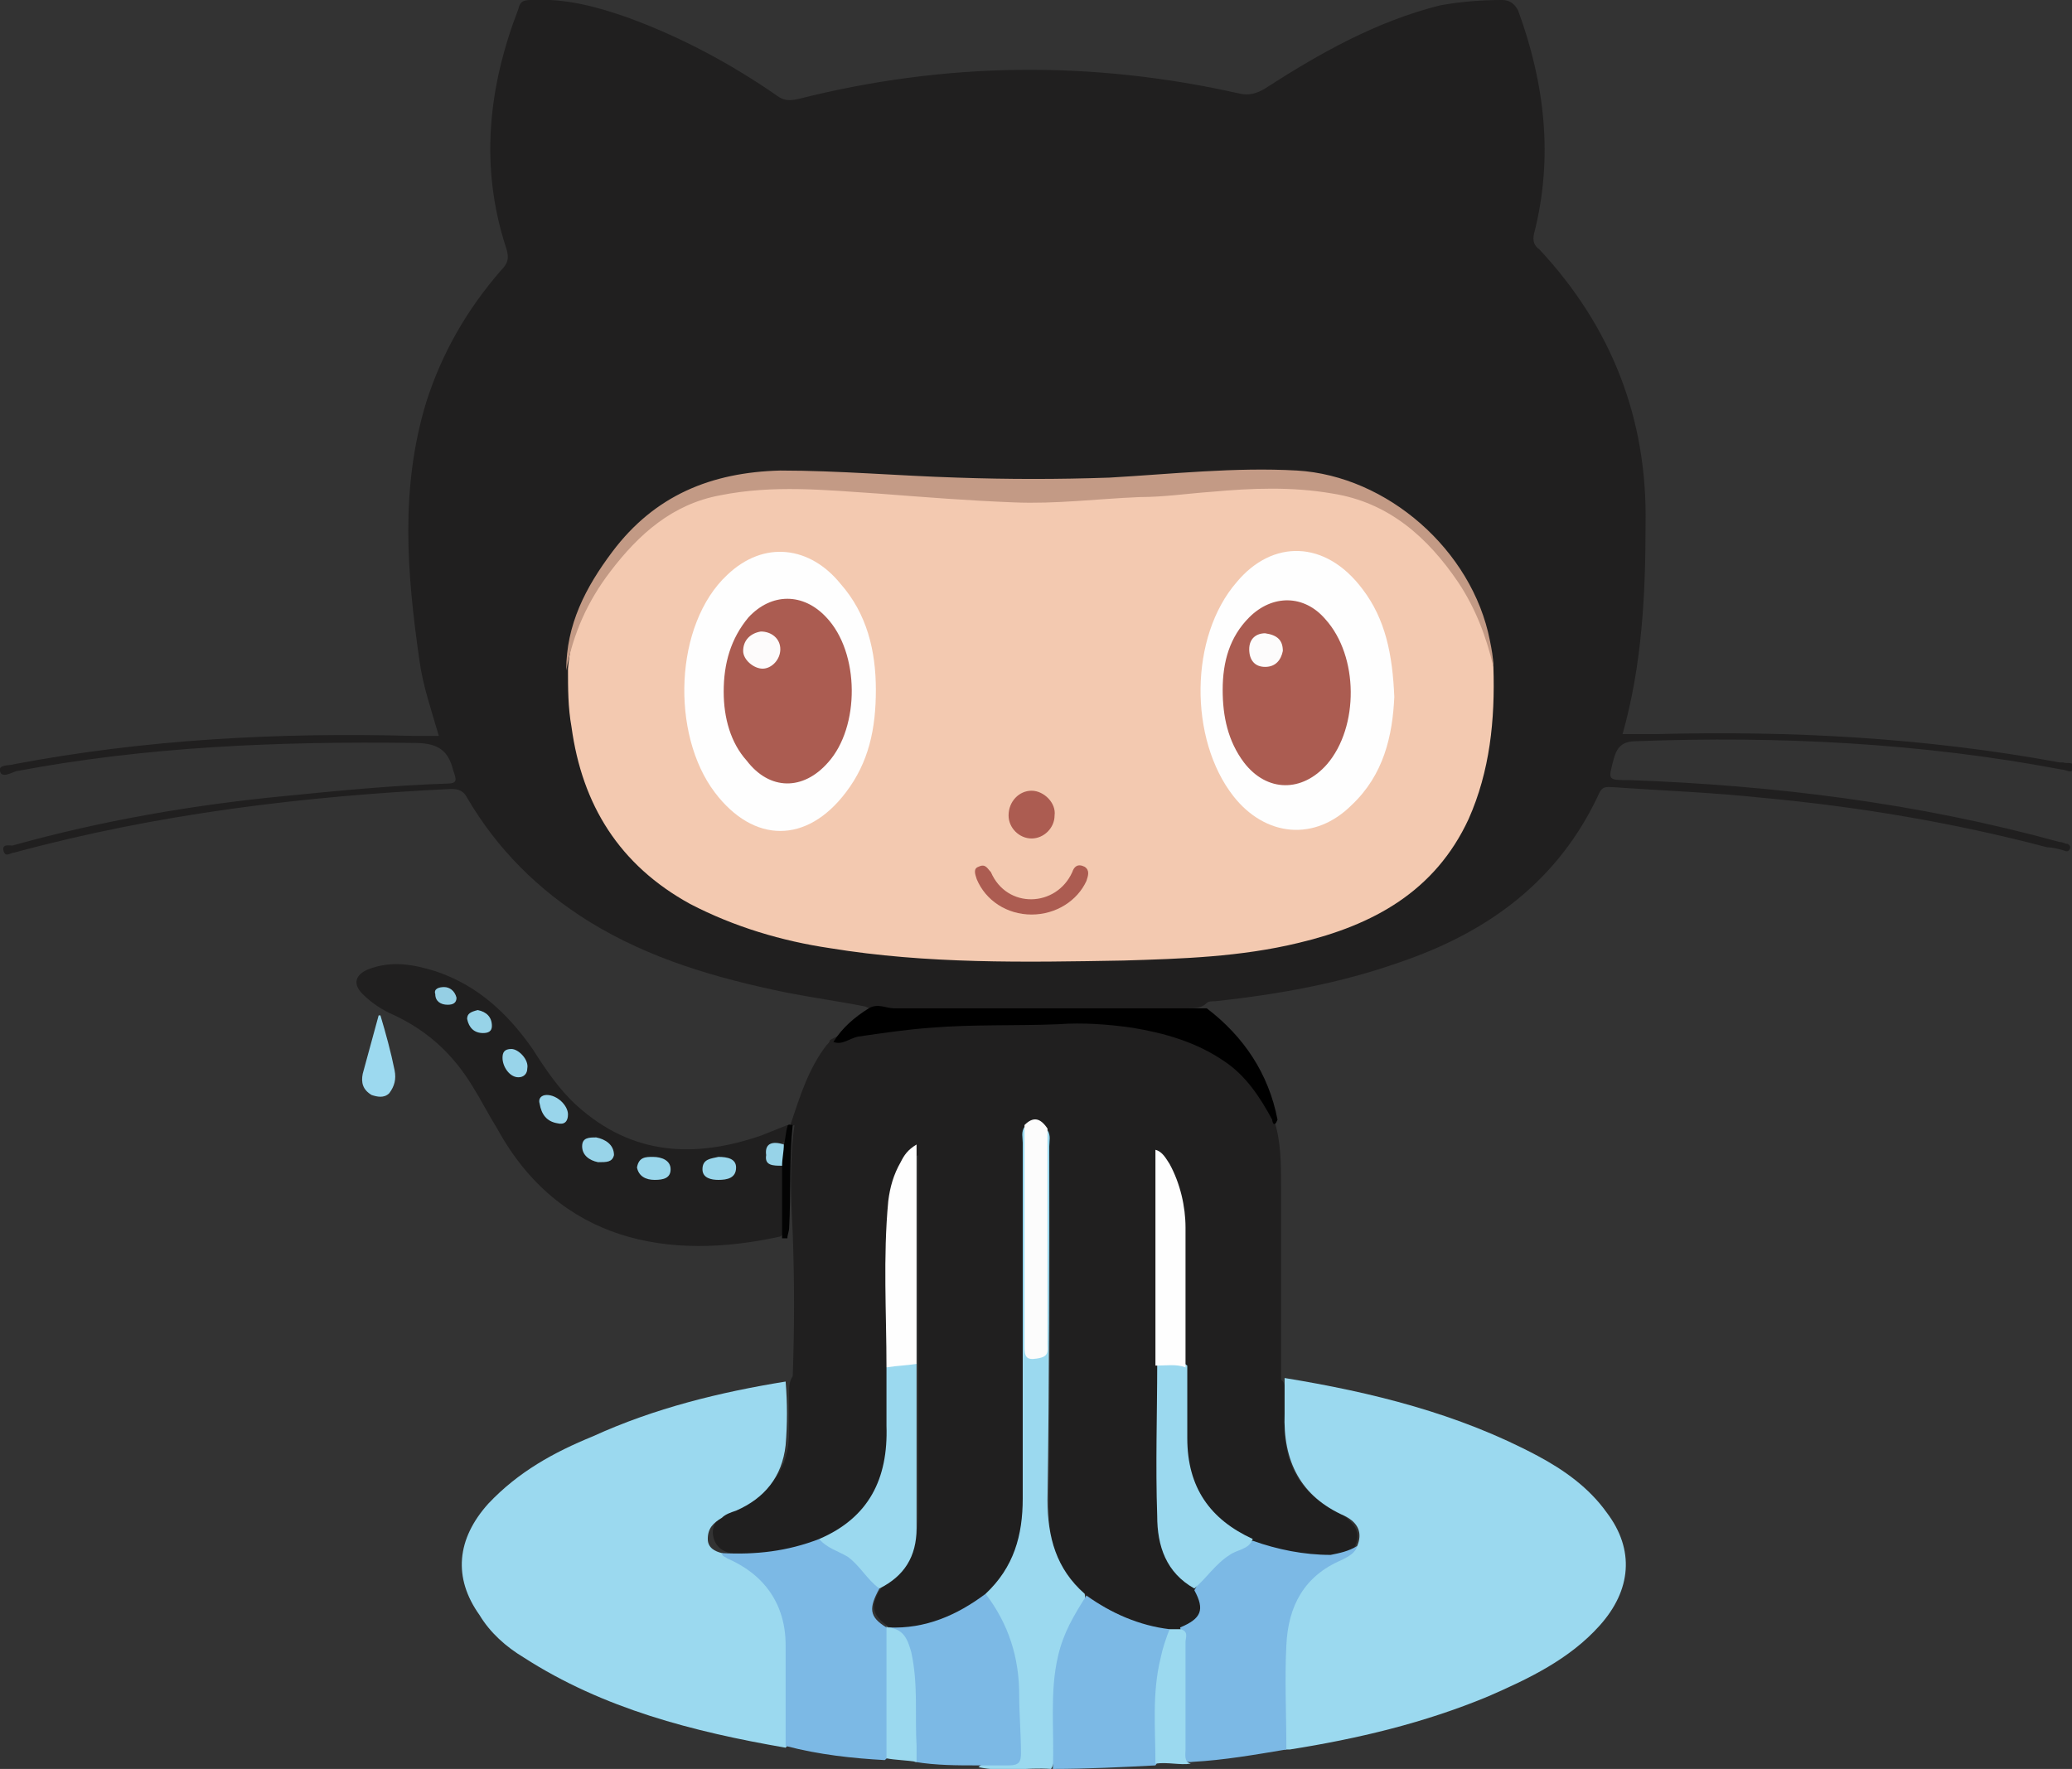 <?xml version="1.0" encoding="utf-8"?>
<!-- Generator: Adobe Illustrator 26.0.3, SVG Export Plug-In . SVG Version: 6.00 Build 0)  -->
<svg version="1.1" id="Слой_1" xmlns="http://www.w3.org/2000/svg" xmlns:xlink="http://www.w3.org/1999/xlink" x="0px" y="0px"
	 width="117.1px" height="100px" viewBox="0 0 117.1 100" style="enable-background:new 0 0 117.1 100;" xml:space="preserve">
<rect x="0" y="0" width="117.1" height="100" fill="#333333" stroke="none"/>
<style type="text/css">
	.st0{fill:#201F1F;}
	.st1{fill:#9BD9EF;}
	.st2{fill:#7CB9E5;}
	.st3{fill:#9CD9EF;}
	.st4{fill:#030303;}
	.st5{fill:#F3C9B0;}
	.st6{fill:#C39A85;}
	.st7{fill:#FEFEFE;}
	.st8{fill:#FCFCFC;}
	.st9{fill:#99D5EB;}
	.st10{fill:#98D4E9;}
	.st11{fill:#99D6EB;}
	.st12{fill:#98D4EA;}
	.st13{fill:#97D3E8;}
	.st14{fill:#95CFE4;}
	.st15{fill:#AC5C51;}
	.st16{fill:#AB5C51;}
	.st17{fill:#FDFCFC;}
	.st18{fill:#FDFBFB;}
</style>
<g>
	<path class="st0" d="M48.9,56.9c-1.5-0.3-3-0.5-4.5-0.8c-3.9-0.8-7.7-1.9-11.1-4c-2.9-1.8-5.2-4.1-6.9-7c-0.2-0.4-0.5-0.5-0.9-0.5
		C17.2,45,8.9,46,0.8,48.2c-0.2,0-0.5,0.3-0.6-0.1c-0.1-0.4,0.3-0.3,0.5-0.3c5-1.4,10.2-2.3,15.4-2.8c3-0.3,6.1-0.6,9.1-0.7
		c0.7,0,0.6-0.2,0.4-0.8c-0.3-1.2-1-1.5-2.2-1.5c-7.6-0.1-15.1,0.2-22.5,1.6c-0.3,0.1-0.8,0.4-0.9,0c-0.1-0.4,0.5-0.3,0.8-0.4
		c7.4-1.4,14.9-1.8,22.5-1.6c0.5,0,1,0,1.5,0c-0.4-1.4-0.9-2.8-1.1-4.3c-0.7-4.9-1.1-9.7,0.4-14.6c0.9-2.8,2.3-5.2,4.2-7.4
		c0.4-0.4,0.5-0.7,0.3-1.3c-1.5-4.6-1-9.1,0.7-13.5C29.4,0,29.7,0,30.1,0c1.9-0.1,3.7,0.4,5.4,1c3,1.1,5.8,2.6,8.4,4.4
		c0.4,0.3,0.7,0.3,1.2,0.2c8.3-2.1,16.6-2.2,25-0.3c0.5,0.1,0.9,0,1.4-0.3c3.1-2,6.3-3.8,9.9-4.7C82.5,0.1,83.7,0,84.9,0
		c0.4,0,0.7,0.2,0.9,0.6c1.5,4.1,2,8.3,0.9,12.6c-0.1,0.4,0,0.7,0.3,0.9c4.1,4.4,6.1,9.6,6,15.5c0,4-0.2,8-1.3,11.9
		c0.7,0,1.3,0,1.9,0c7.6-0.2,15.2,0.2,22.8,1.6c0.1,0,0.2,0,0.2,0c0.2,0.1,0.6-0.1,0.6,0.3c-0.1,0.4-0.4,0.1-0.7,0.1
		c-7.9-1.5-16-1.9-24-1.6c-0.8,0-1.1,0.3-1.3,1c-0.3,1.2-0.4,1.2,0.9,1.2c8.2,0.3,16.3,1.3,24.3,3.5c0.2,0,0.3,0.1,0.4,0.1
		c0.1,0,0.2,0.1,0.2,0.2c0,0.1-0.1,0.3-0.3,0.2c-0.3-0.1-0.7-0.2-1-0.2c-5.3-1.4-10.7-2.3-16.1-2.8c-2.8-0.3-5.6-0.4-8.4-0.6
		c-0.3,0-0.6-0.1-0.8,0.3c-2.3,5-6.3,7.9-11.3,9.6c-3.4,1.2-6.8,1.8-10.4,2.2c-0.2,0-0.4,0-0.5,0.1c-0.3,0.3-0.7,0.3-1,0.3
		c-5.5,0-11,0-16.5,0C50.1,57.2,49.5,57.2,48.9,56.9z"/>
	<path class="st0" d="M44.7,63.5c0.5-1.5,1-3.1,2-4.4c0.1-0.1,0.2-0.2,0.2-0.3c1.4-0.8,3-0.8,4.5-1c2-0.2,4-0.1,5.9-0.2
		c2.2-0.1,4.4,0,6.5,0.2c2.5,0.3,4.8,1.1,6.5,3c0.7,0.7,1.1,1.7,1.7,2.5c0.4,1.2,0.4,2.5,0.4,3.8c0,3.3,0,6.7,0,10
		c0,0.3,0,0.6,0,0.9c0.3,0.2,0.2,0.6,0.2,0.9c0,0.7,0,1.4,0,2.1c0.1,1.8,0.9,3.3,2.5,4.2c0.4,0.2,0.8,0.4,1.1,0.7
		c0.6,0.5,0.7,1.1,0.2,1.8C75.9,88.3,74.9,88,74,88c-1.1-0.1-2.2-0.3-3.2-0.8c-2.6-1.1-3.9-3.1-3.9-5.9c0-1.4,0-2.7,0-4.1
		c0-2.4,0-4.7,0-7.1c0-1.2-0.2-2.4-0.6-3.5c-0.1-0.3-0.2-0.7-0.6-1c-0.1,3.9,0,7.7,0,11.5c0,2.7,0,5.4,0,8.1c0,1.8,0.4,3.4,2,4.4
		c0.8,1.2,0.5,1.9-0.8,2.5c-0.2,0.1-0.4,0.1-0.6,0.1c-1.9-0.2-3.5-1-5-2.1c-1.4-1.3-2.1-2.8-2-4.8c0-6.7,0.1-13.4,0-20.1
		c0-0.4,0-0.8,0-1.2c-0.4-0.7-0.6-0.7-1-0.1c-0.1,0.4,0,0.7,0,1.1c0,6.7,0,13.5,0,20.2c0,1.9-0.7,3.5-2,4.8
		c-1.7,1.3-3.5,2.2-5.7,2.1c-0.1,0-0.2,0-0.3-0.1c-1.1-0.7-1.2-1.3-0.3-2.5c1.5-0.9,1.9-2.4,1.9-4.1c0-2.8,0-5.6,0-8.4
		c0-3.9,0-7.7,0-11.7c-0.4,0.2-0.5,0.5-0.6,0.8c-0.4,1.1-0.6,2.3-0.6,3.5c0,2.5,0,4.9,0,7.4c0,1.4,0,2.8,0,4.2
		c-0.1,2.7-1.4,4.7-3.9,5.8c-1.8,0.7-3.6,0.9-5.5,0.8c-0.5-0.1-0.9-0.4-1-1c-0.1-0.6,0.3-1,0.8-1.3c0.4-0.2,0.9-0.4,1.3-0.7
		c1.5-0.9,2.2-2.1,2.2-3.9c0-0.7,0-1.5,0-2.2c0-0.3,0-0.6,0.2-0.9c0.1-2.7,0.1-5.4,0-8.1c-0.1-2-0.2-4,0.1-6.1
		C44.6,63.7,44.7,63.6,44.7,63.5z"/>
	<path class="st1" d="M76.7,87.4c0.3-0.7,0.1-1.3-0.7-1.7c-2.5-1.1-3.5-3.1-3.4-5.8c0-0.7,0-1.3,0-2c4.9,0.8,9.8,2,14.3,4.4
		c1.5,0.8,2.9,1.8,3.9,3.2c1.6,2.1,1.4,4.4-0.4,6.4c-1.7,1.9-4,3-6.3,4c-3.6,1.5-7.4,2.4-11.2,3c-0.1,0-0.2,0-0.3,0
		c-0.2-0.2-0.2-0.5-0.2-0.8c0-1.7,0-3.5,0-5.2c0.1-2.1,1.5-4.1,3.5-4.9C76.3,87.8,76.5,87.7,76.7,87.4z"/>
	<path class="st1" d="M44.4,78.1c0.1,1.2,0.1,2.4,0,3.6c-0.2,1.8-1.2,3-2.8,3.7c-0.3,0.1-0.6,0.2-0.8,0.4C40.3,86.1,40,86.4,40,87
		c0,0.5,0.4,0.7,0.8,0.8c2.4,0.8,3.8,2.8,3.8,5.3c0,1.6,0,3.1,0,4.7c0,0.3,0.1,0.7-0.2,1c-5.2-0.9-10.3-2.2-14.8-5.1
		c-1-0.6-1.9-1.4-2.5-2.4c-1.5-2.1-1.3-4.3,0.5-6.3c1.7-1.8,3.7-2.9,5.9-3.8C37,79.6,40.7,78.7,44.4,78.1z"/>
	<path class="st0" d="M44.1,69.9c-6.3,1.4-12.5,0.3-16-6.1c-0.5-0.8-0.9-1.6-1.4-2.4c-1.1-1.8-2.5-3.1-4.4-4
		c-0.7-0.3-1.3-0.7-1.8-1.2c-0.6-0.6-0.4-1.1,0.3-1.4c1.3-0.5,2.5-0.3,3.8,0.1c2.4,0.8,4.1,2.4,5.5,4.4c0.7,1.1,1.5,2.3,2.5,3.2
		c3.1,2.8,6.6,3,10.4,1.7c0.5-0.2,1-0.4,1.5-0.6c0.3,0.3,0.1,0.6-0.1,0.9c-1,0.6-1,0.6-0.2,1.3c0,0,0,0.1,0.1,0.1
		c0.1,1.1,0,2.2,0.1,3.3C44.3,69.6,44.3,69.8,44.1,69.9z"/>
	<path class="st2" d="M76.7,87.4c-0.1,0.4-0.5,0.6-0.9,0.8c-2.1,0.9-3,2.6-3.1,4.8c-0.1,1.9,0,3.9,0,5.9c-1.8,0.3-3.5,0.6-5.3,0.7
		c-0.6,0.1-0.5-0.4-0.6-0.8c0-1.2,0-2.4,0-3.6c0-1.1,0.1-2.1-0.1-3.2c1.2-0.5,1.4-1,0.8-2.1c0.7-1.4,2-2.2,3.3-2.8
		c1.4,0.5,2.9,0.8,4.4,0.8C75.7,87.8,76.2,87.7,76.7,87.4z"/>
	<path class="st2" d="M44.4,98.7c0-1.9,0-3.8,0-5.7c0-2.3-1.2-4-3.3-4.9c-0.1-0.1-0.3-0.1-0.3-0.3c1.9,0.1,3.7-0.1,5.5-0.8
		c1.4,0.6,2.7,1.4,3.4,2.8c-0.6,1.1-0.6,1.6,0.4,2.2c0.2,0.3,0.2,0.6,0.2,1c0,1.9,0,3.7,0,5.6c0,0.3,0,0.7-0.3,0.9
		C48.2,99.4,46.3,99.2,44.4,98.7z"/>
	<path class="st1" d="M55.7,90.1c1.6-1.5,2.1-3.3,2.1-5.4c0-6.7,0-13.4,0-20.1c0-0.3-0.1-0.6,0.1-0.9c0.4,0.4,0.3,0.8,0.3,1.3
		c0,3.5,0,7,0,10.5c0,0.3-0.2,0.9,0.3,1c0.6,0,0.4-0.6,0.4-1c0-3.5,0-6.9,0-10.4c0-0.4-0.1-0.9,0.3-1.2c0.2,0.3,0.1,0.6,0.1,0.9
		c0,6.7,0,13.4-0.1,20c0,2.1,0.5,3.9,2.1,5.3c0.1,0.4-0.1,0.6-0.3,0.9c-0.9,1.5-1.3,3.1-1.4,4.8c0,1.1,0,2.1,0,3.2
		c0,0.3,0,0.7-0.2,1c-1.4-0.1-2.7,0.2-4.1-0.1c0.4-0.4,0.9-0.2,1.4-0.2c0.5,0,0.8-0.2,0.7-0.7c-0.2-1.8,0-3.6-0.4-5.3
		c-0.2-0.9-0.6-1.8-1.1-2.6C55.9,90.7,55.6,90.5,55.7,90.1z"/>
	<path class="st2" d="M59.5,100c0.1-2.1-0.2-4.3,0.3-6.4c0.3-1.3,0.9-2.3,1.6-3.4c1.4,1,3,1.7,4.7,1.9c0.1,0.2,0.1,0.4,0,0.6
		c-0.6,1.9-0.6,3.9-0.6,5.9c0,0.4,0.1,0.8-0.2,1.2C63.4,99.9,61.4,100,59.5,100z"/>
	<path class="st2" d="M55.7,90.1c1.3,1.7,1.9,3.6,1.9,5.7c0,1.1,0.1,2.2,0.1,3.3c0,0.5-0.1,0.7-0.7,0.7c-0.6,0-1.1,0-1.7,0
		c-1.2,0-2.4,0-3.6-0.2c-0.3-0.3-0.2-0.7-0.2-1.1c0-1.3,0.1-2.6-0.1-3.9c-0.1-1-0.3-2-1.2-2.6C52.3,92.1,54.1,91.3,55.7,90.1z"/>
	<path d="M72.2,63.3c-0.2,0.5-0.3,0.1-0.3,0c-0.7-1.3-1.5-2.5-2.7-3.3c-1.6-1.1-3.4-1.6-5.2-1.9c-1.4-0.2-2.8-0.3-4.2-0.2
		c-2.4,0.1-4.8,0-7.2,0.2c-1.4,0.1-2.7,0.3-4.1,0.5c-0.5,0.1-0.9,0.5-1.4,0.3c0.5-0.8,1.2-1.4,2-1.9c0.5-0.3,1,0,1.4,0
		c5.9,0,11.8,0,17.7,0C70.3,58.6,71.7,60.7,72.2,63.3z"/>
	<path class="st1" d="M65.3,99.7c0-2-0.2-4,0.3-6c0.1-0.5,0.3-1.1,0.5-1.6c0.2,0,0.4,0,0.6,0c0.5,0.1,0.3,0.5,0.3,0.7c0,2,0,4,0,6.1
		c0,0.3-0.1,0.7,0.3,0.8C66.7,99.8,66,99.6,65.3,99.7z"/>
	<path class="st1" d="M50.2,92c0.9,0.1,1.1,0.7,1.3,1.4c0.4,1.8,0.2,3.6,0.3,5.3c0,0.3,0,0.6,0,0.9c-0.6-0.1-1.2-0.1-1.7-0.2
		c0-2.5,0-5,0-7.5C50.1,92,50.2,92,50.2,92z"/>
	<path class="st3" d="M21.5,57.4c0.3,1,0.6,2.1,0.8,3.1c0.1,0.5,0,0.9-0.3,1.3c-0.3,0.3-0.7,0.2-1,0.1c-0.5-0.3-0.6-0.7-0.5-1.2
		c0.3-1.1,0.6-2.2,0.9-3.3C21.4,57.4,21.5,57.4,21.5,57.4z"/>
	<path class="st4" d="M44.3,64.7c0.1-0.3,0.1-0.7,0.2-1c0-0.2,0.2-0.1,0.3-0.1c-0.2,1.9-0.1,3.9-0.2,5.8c0,0.2-0.1,0.4-0.1,0.6
		c-0.1,0-0.2,0-0.3,0c0-1.4,0-2.7,0-4.1C43.8,65.4,43.9,65,44.3,64.7z"/>
	<path class="st5" d="M84.4,37.7c0.1,3-0.2,5.9-1.4,8.6c-1.9,4.1-5.4,6-9.6,7c-3.3,0.8-6.6,0.9-9.9,1c-5.6,0.1-11.1,0.2-16.6-0.7
		c-2.7-0.4-5.4-1.2-7.9-2.5c-4-2.2-6.1-5.6-6.7-10c-0.2-1.1-0.2-2.2-0.2-3.3c0.3-3.5,2.2-6.2,4.9-8.3c1.8-1.5,4-1.9,6.2-2.1
		c2.9-0.1,5.8,0.1,8.7,0.4c3.7,0.3,7.4,0.5,11.2,0.1c3.4-0.3,6.9-0.7,10.3-0.5c2.8,0.1,5.2,0.9,7.2,2.9
		C82.6,32.4,84.1,34.8,84.4,37.7z"/>
	<path class="st6" d="M84.4,37.7c-0.4-1.7-1-3.3-2-4.8c-1.7-2.5-3.9-4.5-7.1-5c-2.3-0.4-4.6-0.3-6.8-0.1c-1.4,0.1-2.7,0.3-4.1,0.3
		c-2.4,0.1-4.7,0.4-7.1,0.3c-2.6-0.1-5.1-0.3-7.7-0.5c-3-0.2-5.9-0.5-8.9,0.1c-2.7,0.5-4.6,2.2-6.2,4.3c-1.3,1.7-2.1,3.5-2.5,5.6
		c0-2.6,1.1-4.7,2.6-6.7c2.4-3.2,5.6-4.5,9.5-4.6c3.3,0,6.7,0.3,10,0.4c2.9,0.1,5.7,0.1,8.6,0c3.5-0.2,7.1-0.6,10.6-0.4
		c5.1,0.3,9.9,4.5,10.9,9.6C84.3,36.7,84.4,37.2,84.4,37.7z"/>
	<path class="st1" d="M49.7,89.8c-0.7-0.5-1.1-1.3-1.8-1.8c-0.5-0.3-1.2-0.5-1.6-1c2.8-1.2,3.9-3.4,3.8-6.4c0-1.1,0-2.2,0-3.3
		c0.5-0.3,1.1-0.5,1.7-0.2c0,3.1,0,6.2,0,9.3C51.8,88,51.1,89.1,49.7,89.8z"/>
	<path class="st1" d="M70.8,87c-0.2,0.6-0.9,0.6-1.3,0.9c-0.8,0.5-1.3,1.3-2,1.9c-1.6-0.9-2.1-2.4-2.1-4.1c-0.1-2.9,0-5.8,0-8.6
		c0.6-0.3,1.2-0.3,1.7,0.1c0,1.4,0,2.8,0,4.1C67.1,84.1,68.4,85.9,70.8,87z"/>
	<path class="st7" d="M51.8,77.1c-0.6,0.1-1.1,0.1-1.7,0.2c0-3.1-0.2-6.2,0.1-9.4c0.1-0.8,0.3-1.5,0.7-2.2c0.2-0.4,0.4-0.7,0.9-1
		C51.8,68.9,51.8,73,51.8,77.1z"/>
	<path class="st7" d="M67,77.3c-0.5-0.2-1.1-0.1-1.7-0.1c0-4,0-8.1,0-12.2c0.4,0.1,0.6,0.5,0.8,0.8c0.6,1.1,0.9,2.4,0.9,3.6
		C67,72,67,74.6,67,77.3z"/>
	<path class="st8" d="M59.2,63.8c0,4.1,0,8.2,0,12.2c0,0.4,0.1,0.7-0.6,0.8c-0.6,0.1-0.7-0.1-0.7-0.7c0-4.2,0-8.3,0-12.5
		C58.4,63.1,58.8,63.2,59.2,63.8z"/>
	<path class="st9" d="M30.9,61.9c0.6,0,1.2,0.6,1.2,1.1c0,0.4-0.2,0.6-0.6,0.5c-0.6-0.1-0.9-0.5-1-1.1
		C30.4,62.1,30.6,61.9,30.9,61.9z"/>
	<path class="st10" d="M33.8,65.7c-0.5-0.1-0.9-0.4-0.9-0.9c0-0.5,0.4-0.5,0.8-0.5c0.5,0.1,1,0.4,1,1C34.6,65.7,34.3,65.7,33.8,65.7
		z"/>
	<path class="st11" d="M36.9,65.4c0.5,0,1,0.2,1,0.7c0,0.5-0.4,0.6-0.9,0.6c-0.5,0-0.9-0.2-1-0.7C36.1,65.4,36.5,65.4,36.9,65.4z"/>
	<path class="st11" d="M40.6,65.4c0.5,0,1,0.1,1,0.6c0,0.6-0.5,0.7-1,0.7c-0.4,0-0.9-0.1-0.9-0.6C39.7,65.5,40.2,65.5,40.6,65.4z"/>
	<path class="st12" d="M28.9,59.3c0.4,0,1,0.6,0.9,1.1c0,0.3-0.2,0.5-0.5,0.5c-0.5,0-0.9-0.6-0.9-1.1C28.4,59.5,28.5,59.3,28.9,59.3
		z"/>
	<path class="st13" d="M27,57.1c0.5,0.1,0.8,0.4,0.8,0.9c0,0.3-0.2,0.4-0.5,0.4c-0.5,0-0.8-0.3-0.9-0.8C26.4,57.3,26.6,57.2,27,57.1
		z"/>
	<path class="st13" d="M44.3,64.7c0,0.4-0.1,0.8-0.1,1.2c-0.5,0-1,0-0.9-0.6C43.2,64.6,43.7,64.5,44.3,64.7z"/>
	<path class="st14" d="M25.8,56.4c0,0.3-0.2,0.4-0.5,0.4c-0.4,0-0.7-0.2-0.7-0.6c-0.1-0.3,0.2-0.4,0.5-0.4
		C25.4,55.8,25.7,56,25.8,56.4z"/>
	<path class="st7" d="M78.8,39.4c-0.1,2.2-0.6,4.4-2.4,6.1c-2.1,2.1-4.9,1.8-6.7-0.5c-2.5-3.2-2.5-9,0.2-12.1c2-2.4,5-2.4,7.1,0.4
		C78.3,35,78.7,37,78.8,39.4z"/>
	<path class="st7" d="M49.5,39c0,2.2-0.4,4.1-1.7,5.8c-2.2,2.9-5.2,2.9-7.4,0c-2.5-3.3-2.3-9.5,0.7-12.3c2.1-2,4.7-1.6,6.4,0.5
		C49,34.7,49.5,36.8,49.5,39z"/>
	<path class="st15" d="M58.3,51.7c-1.4,0-2.6-0.8-3.1-2c-0.1-0.3-0.2-0.6,0.1-0.7c0.4-0.2,0.5,0.1,0.7,0.3c0.9,2.1,3.7,2,4.6,0
		c0.1-0.3,0.3-0.5,0.7-0.3c0.3,0.2,0.2,0.5,0.1,0.8C60.9,50.9,59.7,51.7,58.3,51.7z"/>
	<path class="st15" d="M58.3,47.4c-0.7,0-1.3-0.6-1.3-1.3c0-0.8,0.6-1.4,1.3-1.4c0.7,0,1.4,0.7,1.3,1.4C59.6,46.8,59,47.4,58.3,47.4
		z"/>
	<path class="st16" d="M69.1,39c0-1.6,0.4-3,1.5-4.1c1.3-1.3,3.1-1.3,4.3,0.1c1.9,2.1,1.9,6.1,0.1,8.2c-1.4,1.6-3.4,1.6-4.7-0.1
		C69.4,41.9,69.1,40.5,69.1,39z"/>
	<path class="st16" d="M40.9,39.1c0-1.6,0.4-3,1.4-4.2c1.3-1.4,3.1-1.4,4.4,0c1.9,2,1.9,6.2,0.1,8.2c-1.4,1.6-3.3,1.6-4.6-0.1
		C41.3,42,40.9,40.6,40.9,39.1z"/>
	<path class="st17" d="M72.5,36.8c-0.1,0.5-0.4,0.9-1,0.9c-0.6,0-0.9-0.4-0.9-1c0-0.6,0.4-0.9,0.9-0.9
		C72.2,35.9,72.5,36.2,72.5,36.8z"/>
	<path class="st18" d="M43.1,37.8c-0.5,0-1.1-0.5-1.1-1c0-0.6,0.4-1,1-1.1c0.6,0,1.1,0.4,1.1,1C44.1,37.3,43.6,37.8,43.1,37.8z"/>
</g>
</svg>

